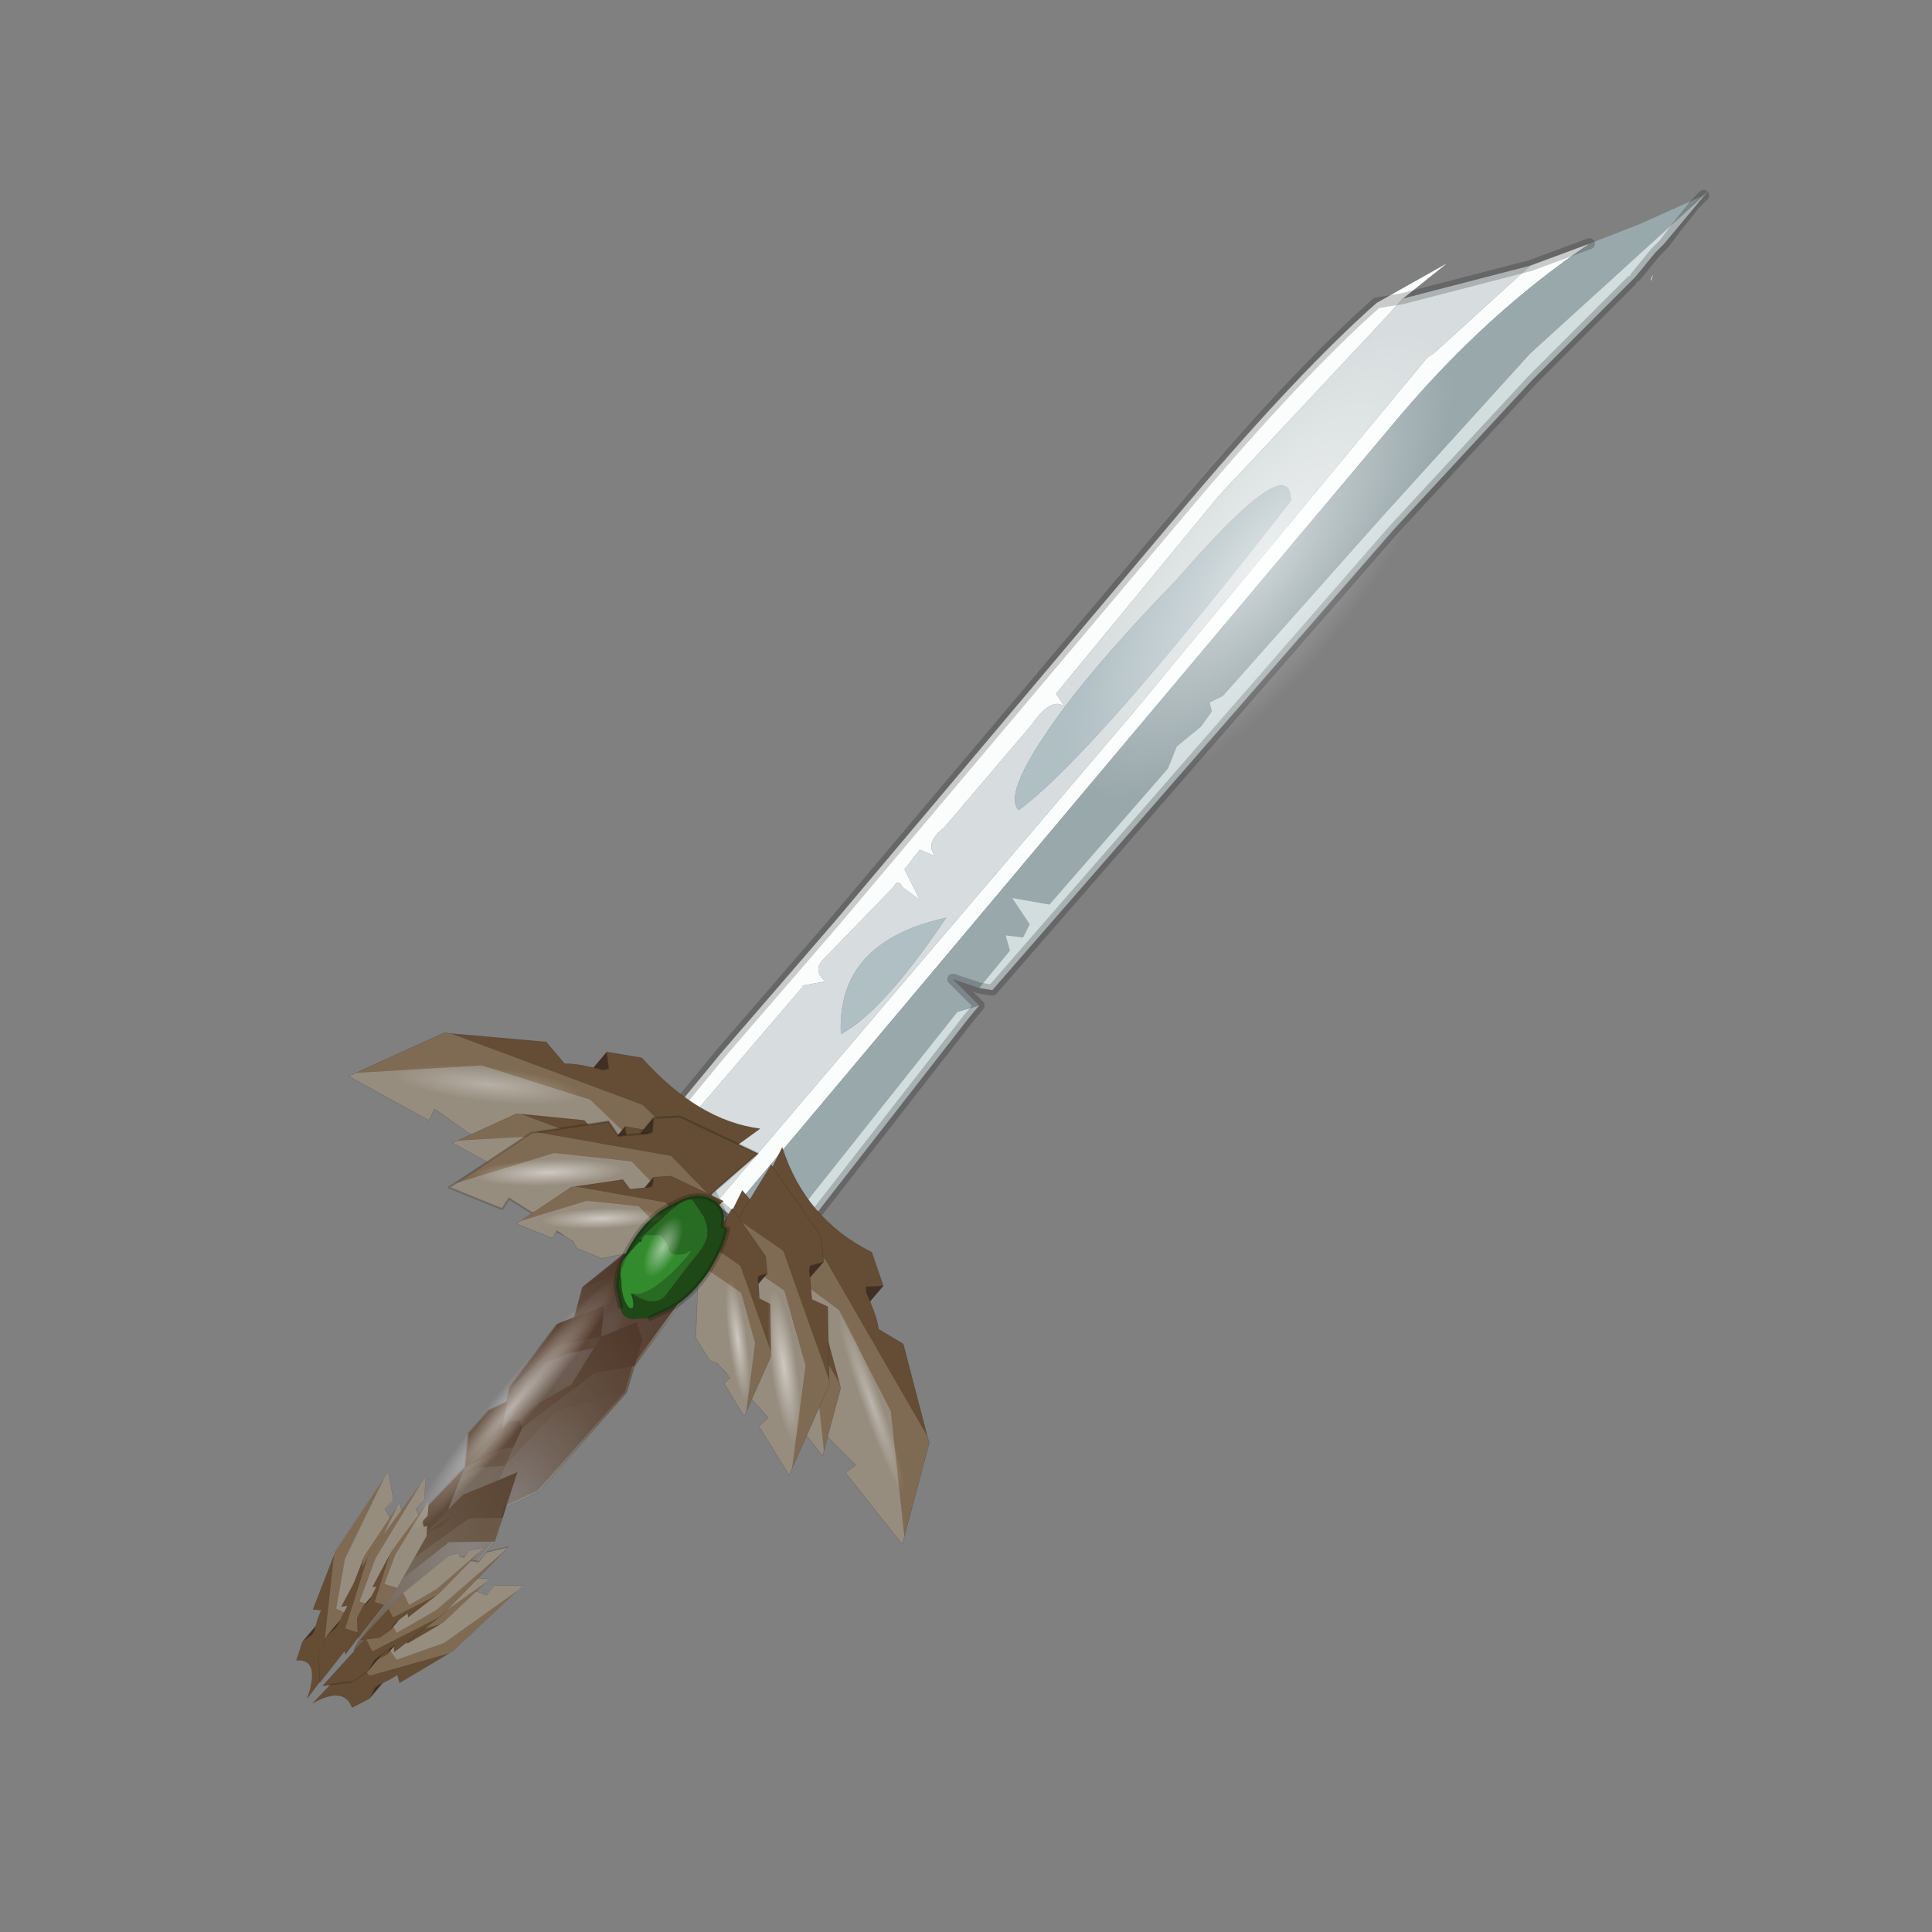 <?xml version="1.0" encoding="UTF-8" standalone="no"?>
<svg xmlns:xlink="http://www.w3.org/1999/xlink" height="440.0px" width="440.0px" xmlns="http://www.w3.org/2000/svg">
  <rect width="100%" height="100%" fill="#808080" stroke="none"/>
  <g transform="matrix(10.0, 0.0, 0.0, 10.0, 0.0, 0.0)">
    <use height="44.0" transform="matrix(1.0, 0.0, 0.0, 1.0, 0.0, 0.0)" width="44.0" xlink:href="#shape0"/>
    <use height="71.4" transform="matrix(0.102, 0.068, -0.099, 0.148, 14.65, 26.707)" width="20.15" xlink:href="#shape1"/>
    <use height="180.6" transform="matrix(-0.042, -0.023, 0.036, -0.059, 10.062, 38.642)" width="55.05" xlink:href="#shape2"/>
    <use height="31.55" transform="matrix(0.136, 0.115, -0.115, 0.136, 11.259, 20.587)" width="92.7" xlink:href="#shape3"/>
    <use height="31.55" transform="matrix(-0.033, -0.028, 0.115, -0.136, 8.586, 40.038)" width="92.7" xlink:href="#shape3"/>
    <use height="5.9" transform="matrix(0.488, 0.0, 0.0, 0.488, 13.981, 27.187)" width="5.4" xlink:href="#shape4"/>
    <use height="13.65" transform="matrix(1.0, 0.0, 0.0, 1.0, 7.05, 23.85)" width="14.1" xlink:href="#shape5"/>
  </g>
  <defs>
    <g id="shape0" transform="matrix(1.0, 0.0, 0.0, 1.0, 0.0, 0.0)">
      <path d="M44.0 44.0 L0.0 44.0 0.0 0.0 44.0 0.0 44.0 44.0" fill="#33cc33" fill-opacity="0.0" fill-rule="evenodd" stroke="none"/>
      <path d="M31.95 6.8 L31.45 7.35 27.75 11.3 24.05 15.8 24.25 16.1 Q23.95 15.85 23.5 16.5 L21.5 18.85 Q21.05 19.2 21.3 19.5 L20.95 19.35 20.6 19.8 20.95 20.5 20.55 20.2 Q20.45 20.0 20.35 20.2 L18.75 21.85 Q18.5 22.1 18.8 22.35 L18.25 22.45 18.3 22.45 15.05 26.25 14.8 25.95 16.45 23.95 19.0 21.0 27.1 11.4 Q29.6 8.45 31.35 6.9 L32.95 6.0 31.95 6.8 31.35 6.9 31.95 6.8 M16.3 27.4 L25.75 16.3 32.5 8.15 32.65 8.05 34.85 6.05 36.2 5.55 Q33.9 7.1 31.9 9.45 L16.6 27.65 16.3 27.4 M37.6 6.35 L37.65 6.25 37.6 6.4 37.6 6.35" fill="#fbfdfd" fill-rule="evenodd" stroke="none"/>
      <path d="M36.2 5.55 L37.35 5.1 38.8 4.45 38.85 4.4 38.75 4.5 38.7 4.55 34.85 8.05 31.45 11.8 27.85 15.85 27.55 16.0 27.6 16.2 27.35 16.55 26.8 17.0 26.6 17.5 23.9 20.6 23.05 20.45 23.45 21.05 23.3 21.35 22.9 21.3 23.0 21.65 22.3 22.5 21.7 22.3 22.3 22.9 21.8 23.05 17.55 28.4 16.6 27.65 31.9 9.45 Q33.9 7.1 36.2 5.55 M38.8 4.45 L38.75 4.5 38.8 4.45" fill="#99a8ab" fill-rule="evenodd" stroke="none"/>
      <path d="M38.85 4.4 L38.9 4.35 37.9 5.55 37.85 5.6 37.75 5.7 37.7 5.75 37.25 6.3 37.15 6.4 34.9 8.65 31.75 12.05 22.6 22.55 22.3 22.5 23.0 21.65 22.9 21.3 23.3 21.35 23.45 21.05 23.05 20.45 23.9 20.6 26.6 17.5 26.8 17.0 27.35 16.55 27.6 16.2 27.55 16.0 27.85 15.85 31.45 11.8 34.85 8.05 38.7 4.55 38.75 4.5 38.85 4.4 M22.3 22.9 L22.05 23.2 18.0 28.4 17.55 28.4 21.8 23.05 22.3 22.9 M38.8 4.45 L38.7 4.55 38.6 4.65 38.8 4.45 M37.9 5.55 L38.2 5.15 38.6 4.65 38.2 5.15 37.9 5.55" fill="#d2ddde" fill-rule="evenodd" stroke="none"/>
      <path d="M24.25 16.1 L24.05 15.8 27.75 11.3 31.45 7.35 31.95 6.8 34.85 6.05 32.65 8.05 32.5 8.15 25.75 16.3 16.3 27.4 Q16.0 26.65 15.05 26.25 L18.3 22.45 18.25 22.45 18.8 22.35 Q18.5 22.1 18.75 21.85 L20.35 20.2 Q20.45 20.0 20.55 20.2 L20.95 20.5 20.6 19.8 20.95 19.35 21.3 19.5 Q21.05 19.2 21.5 18.85 L23.5 16.5 Q23.95 15.85 24.25 16.1 22.8 18.05 23.2 18.45 24.9 17.2 29.4 11.4 29.4 10.2 26.8 13.2 25.15 14.9 24.25 16.1 M19.15 23.55 Q20.1 23.05 21.55 20.9 19.05 21.45 19.15 23.55" fill="#d7ddde" fill-rule="evenodd" stroke="none"/>
      <path d="M24.25 16.1 Q25.15 14.9 26.8 13.2 29.4 10.2 29.4 11.4 24.9 17.2 23.2 18.45 22.8 18.05 24.25 16.1 M19.15 23.55 Q19.05 21.45 21.55 20.9 20.1 23.05 19.15 23.55" fill="#b0bfc4" fill-rule="evenodd" stroke="none"/>
      <path d="M15.05 26.25 Q16.0 26.65 16.3 27.4 M34.85 6.05 L31.95 6.8 M31.35 6.9 L31.95 6.8 M37.9 5.55 L37.85 5.6 37.75 5.7 37.7 5.75 37.25 6.3 M37.15 6.4 L34.9 8.65 31.75 12.05 22.6 22.55 22.3 22.5 21.7 22.3 22.3 22.9 22.05 23.2 18.0 28.4 M16.6 27.65 L16.3 27.4 M38.75 4.5 L38.8 4.45 38.6 4.65 38.2 5.15 37.9 5.55 M38.75 4.5 L38.7 4.55 M38.6 4.65 L38.7 4.55 M36.2 5.55 L34.85 6.05 M15.05 26.25 L14.8 25.95 16.45 23.95 19.0 21.0 27.1 11.4 Q29.6 8.45 31.35 6.9" fill="none" stroke="#000000" stroke-linecap="round" stroke-linejoin="round" stroke-opacity="0.2" stroke-width="0.25"/>
      <path d="M25.3 9.95 Q28.6 6.0 31.8 4.1 35.05 2.15 36.45 3.35 37.85 4.6 36.6 8.15 35.25 11.8 32.05 15.75 28.85 19.6 25.6 21.6 22.35 23.45 20.9 22.25 19.5 21.05 20.8 17.45 22.15 13.8 25.3 9.95" fill="url(#gradient0)" fill-rule="evenodd" stroke="none"/>
    </g>
    <radialGradient cx="0" cy="0" gradientTransform="matrix(0.012, -0.015, -0.005, -0.005, 28.7, 12.85)" gradientUnits="userSpaceOnUse" id="gradient0" r="819.2" spreadMethod="pad">
      <stop offset="0.0" stop-color="#ffffff" stop-opacity="0.522"/>
      <stop offset="0.412" stop-color="#ffffff" stop-opacity="0.0"/>
    </radialGradient>
    <g id="shape1" transform="matrix(1.0, 0.0, 0.0, 1.0, 10.5, 35.4)">
      <path d="M4.65 14.4 L3.3 25.5 0.65 28.55 -0.65 28.8 -0.8 29.0 -2.85 30.6 -2.8 30.65 -2.0 31.6 -5.85 36.0 -6.05 35.25 -5.7 24.8 -2.35 17.7 4.65 14.4" fill="url(#gradient1)" fill-rule="evenodd" stroke="none"/>
      <path d="M-6.05 35.25 L-8.4 26.35 -8.25 25.85 -1.65 13.75 3.45 11.35 4.65 14.4 -2.35 17.7 -5.7 24.8 -6.05 35.25" fill="url(#gradient2)" fill-rule="evenodd" stroke="none"/>
      <path d="M-4.45 15.3 L-4.65 16.0 -4.75 16.2 Q-5.1 17.15 -5.85 17.3 -6.1 18.35 -6.95 18.65 -5.15 14.5 -4.5 14.8 L-4.45 15.3" fill="#5c4936" fill-rule="evenodd" stroke="none"/>
      <path d="M-8.25 25.85 L-7.4 21.05 -6.95 18.65 -5.8 14.35 -5.8 14.2 -5.05 11.65 -1.15 7.65 1.0 5.4 2.85 9.95 3.45 11.35 -1.65 13.75 -8.25 25.85 M-4.45 15.3 L-4.5 14.8 Q-5.15 14.5 -6.95 18.65 -6.1 18.35 -5.85 17.3 -5.1 17.15 -4.75 16.2 L-4.65 16.0 -4.45 15.3" fill="url(#gradient3)" fill-rule="evenodd" stroke="none"/>
      <path d="M-7.4 21.05 L-9.25 15.2 -7.55 8.6 -10.5 4.7 -9.75 0.85 -7.8 -1.4 -5.9 1.95 -7.55 8.6 -7.15 10.05 -5.8 14.35 -6.95 18.65 -7.4 21.05" fill="#584632" fill-rule="evenodd" stroke="none"/>
      <path d="M9.5 -10.05 L6.4 5.9 2.85 9.95 1.0 5.4 -1.15 7.65 -1.6 5.6 0.7 -3.9 8.4 -9.8 9.5 -10.05" fill="url(#gradient4)" fill-rule="evenodd" stroke="none"/>
      <path d="M-5.8 14.35 L-7.15 10.05 -5.55 7.75 -1.6 5.6 -1.15 7.65 -5.05 11.65 -5.8 14.2 -5.8 14.35 -5.8 14.2 -5.8 14.35" fill="url(#gradient5)" fill-rule="evenodd" stroke="none"/>
      <path d="M-7.15 10.05 L-7.55 8.6 -3.95 4.15 -2.2 3.0 -1.6 5.6 -5.55 7.75 -7.15 10.05" fill="url(#gradient6)" fill-rule="evenodd" stroke="none"/>
      <path d="M-7.55 8.6 L-5.9 1.95 -5.55 0.55 -3.95 -0.25 -2.8 0.35 -2.2 3.0 -3.95 4.15 -7.55 8.6" fill="url(#gradient7)" fill-rule="evenodd" stroke="none"/>
      <path d="M8.15 -14.2 L9.65 -10.85 9.5 -10.05 8.4 -9.8 0.7 -3.9 -1.6 5.6 -2.2 3.0 -2.8 0.35 2.7 -10.6 8.15 -14.2" fill="url(#gradient8)" fill-rule="evenodd" stroke="none"/>
      <path d="M-3.95 -0.25 L-3.4 -2.2 -2.55 -3.8 0.3 -7.8 0.0 -13.25 -0.1 -14.95 1.9 -16.9 3.85 -19.0 6.6 -17.6 8.15 -14.2 2.7 -10.6 -2.8 0.35 -3.95 -0.25" fill="url(#gradient9)" fill-rule="evenodd" stroke="none"/>
      <path d="M0.0 -13.25 L0.3 -7.8 -2.55 -3.8 -3.4 -2.2 -3.95 -0.25 -5.55 0.55 -6.05 -8.1 -3.55 -10.75 0.0 -13.25" fill="url(#gradient10)" fill-rule="evenodd" stroke="none"/>
      <path d="M-7.8 -1.4 L-8.8 -3.25 -6.15 -10.8 -0.1 -14.95 0.0 -13.25 -3.55 -10.75 -6.05 -8.1 -5.55 0.55 -5.9 1.95 -7.8 -1.4" fill="url(#gradient11)" fill-rule="evenodd" stroke="none"/>
      <path d="M1.9 -16.9 L-0.1 -14.95 -2.8 -18.4 -5.95 -15.3 -4.35 -20.15 -0.1 -22.35 0.3 -21.3 1.9 -16.9" fill="url(#gradient12)" fill-rule="evenodd" stroke="none"/>
      <path d="M-5.95 -15.3 L-7.8 -19.05 -3.0 -23.9 0.3 -25.7 -0.5 -23.5 -0.1 -22.35 -4.35 -20.15 -5.95 -15.3" fill="url(#gradient13)" fill-rule="evenodd" stroke="none"/>
      <path d="M1.1 -27.85 L3.95 -35.4 8.1 -29.9 2.4 -25.8 0.3 -21.3 -0.1 -22.35 -0.5 -23.5 0.3 -25.7 1.1 -27.85" fill="url(#gradient14)" fill-rule="evenodd" stroke="none"/>
      <path d="M-8.8 -3.25 L-7.95 -13.3 -5.95 -15.3 -2.8 -18.4 -0.1 -14.95 -6.15 -10.8 -8.8 -3.25" fill="url(#gradient15)" fill-rule="evenodd" stroke="none"/>
      <path d="M-7.8 -19.05 L-3.15 -29.2 1.1 -27.85 0.3 -25.7 -3.0 -23.9 -7.8 -19.05" fill="url(#gradient16)" fill-rule="evenodd" stroke="none"/>
      <path d="M9.1 -28.6 L8.15 -14.2 6.6 -17.6 3.85 -19.0 1.9 -16.9 4.25 -24.5 9.1 -28.6" fill="url(#gradient17)" fill-rule="evenodd" stroke="none"/>
      <path d="M8.1 -29.9 L9.1 -28.6 4.25 -24.5 1.9 -16.9 0.3 -21.3 2.4 -25.8 8.1 -29.9" fill="url(#gradient18)" fill-rule="evenodd" stroke="none"/>
      <path d="M4.65 14.4 L3.3 25.5 0.65 28.55 -0.65 28.8 -0.8 29.0 -2.85 30.6 -2.8 30.65 -2.0 31.6 -5.85 36.0 -6.05 35.25 -8.4 26.35 -8.25 25.85 -7.4 21.05 -9.25 15.2 -7.55 8.6 -10.5 4.7 -9.75 0.85 -7.8 -1.4 -8.8 -3.25 -7.95 -13.3 -5.95 -15.3 -7.8 -19.05 -3.15 -29.2 1.1 -27.85 3.95 -35.4 8.1 -29.9 9.1 -28.6 8.15 -14.2 9.65 -10.85 9.5 -10.05 6.4 5.9 2.85 9.95 3.45 11.35 4.65 14.4 M-7.4 21.05 L-6.95 18.65 -5.8 14.35 -5.8 14.2 -5.05 11.65 -1.15 7.65 -1.6 5.6 -2.2 3.0 -3.95 4.15 -7.55 8.6 -5.9 1.95 -7.8 -1.4 M-5.8 14.2 L-5.8 14.35 M-1.15 7.65 L1.0 5.4 2.85 9.95 M0.0 -13.25 L0.3 -7.8 -2.55 -3.8 -3.4 -2.2 -3.95 -0.25 -2.8 0.35 M8.15 -14.2 L6.6 -17.6 3.85 -19.0 1.9 -16.9 -0.1 -14.95 0.0 -13.25 M-5.55 0.55 L-3.95 -0.25 M-2.2 3.0 L-2.8 0.35 M-5.55 0.55 L-5.9 1.95 M-0.1 -22.35 L0.3 -21.3 2.4 -25.8 8.1 -29.9 M0.3 -25.7 L-0.5 -23.5 -0.1 -22.35 M-0.1 -14.95 L-2.8 -18.4 -5.95 -15.3 M0.3 -25.7 L-3.0 -23.9 -7.8 -19.05 M-0.1 -14.95 L-6.15 -10.8 -8.8 -3.25 M0.3 -21.3 L1.9 -16.9 M1.1 -27.85 L0.3 -25.7" fill="none" stroke="#000000" stroke-linecap="round" stroke-linejoin="round" stroke-opacity="0.243" stroke-width="0.05"/>
    </g>
    <radialGradient cx="0" cy="0" gradientTransform="matrix(-0.026, 0.002, -0.002, -0.026, 1.15, 16.05)" gradientUnits="userSpaceOnUse" id="gradient1" r="819.2" spreadMethod="pad">
      <stop offset="0.0" stop-color="#909090"/>
      <stop offset="1.0" stop-color="#6b5b49"/>
    </radialGradient>
    <radialGradient cx="0" cy="0" gradientTransform="matrix(-0.028, 0.002, -0.002, -0.028, 1.65, 13.2)" gradientUnits="userSpaceOnUse" id="gradient2" r="819.2" spreadMethod="pad">
      <stop offset="0.0" stop-color="#695845"/>
      <stop offset="0.988" stop-color="#7c7469"/>
    </radialGradient>
    <radialGradient cx="0" cy="0" gradientTransform="matrix(-0.024, 0.001, -0.001, -0.024, -7.45, 23.25)" gradientUnits="userSpaceOnUse" id="gradient3" r="819.2" spreadMethod="pad">
      <stop offset="0.02" stop-color="#695845"/>
      <stop offset="1.0" stop-color="#523e2c"/>
    </radialGradient>
    <radialGradient cx="0" cy="0" gradientTransform="matrix(-0.023, 0.001, -0.001, -0.023, 3.3, 7.85)" gradientUnits="userSpaceOnUse" id="gradient4" r="819.2" spreadMethod="pad">
      <stop offset="0.0" stop-color="#909090"/>
      <stop offset="1.0" stop-color="#6b5b49"/>
    </radialGradient>
    <radialGradient cx="0" cy="0" gradientTransform="matrix(-0.017, 0.001, -0.001, -0.017, -3.45, 7.75)" gradientUnits="userSpaceOnUse" id="gradient5" r="819.2" spreadMethod="pad">
      <stop offset="0.565" stop-color="#7c7469"/>
      <stop offset="1.0" stop-color="#6b5b49"/>
    </radialGradient>
    <radialGradient cx="0" cy="0" gradientTransform="matrix(-0.011, 6.0E-4, -6.0E-4, -0.011, -3.05, 4.95)" gradientUnits="userSpaceOnUse" id="gradient6" r="819.2" spreadMethod="pad">
      <stop offset="0.0" stop-color="#695845"/>
      <stop offset="0.988" stop-color="#7c7469"/>
    </radialGradient>
    <radialGradient cx="0" cy="0" gradientTransform="matrix(-0.008, 4.0E-4, -4.0E-4, -0.008, -6.7, 5.25)" gradientUnits="userSpaceOnUse" id="gradient7" r="819.2" spreadMethod="pad">
      <stop offset="0.02" stop-color="#695845"/>
      <stop offset="1.0" stop-color="#523e2c"/>
    </radialGradient>
    <radialGradient cx="0" cy="0" gradientTransform="matrix(-0.024, 0.001, -0.001, -0.024, 7.3, -12.2)" gradientUnits="userSpaceOnUse" id="gradient8" r="819.2" spreadMethod="pad">
      <stop offset="0.0" stop-color="#695845"/>
      <stop offset="0.988" stop-color="#7c7469"/>
    </radialGradient>
    <radialGradient cx="0" cy="0" gradientTransform="matrix(-0.022, 0.001, -0.001, -0.022, -2.25, -1.55)" gradientUnits="userSpaceOnUse" id="gradient9" r="819.2" spreadMethod="pad">
      <stop offset="0.02" stop-color="#695845"/>
      <stop offset="1.0" stop-color="#523e2c"/>
    </radialGradient>
    <radialGradient cx="0" cy="0" gradientTransform="matrix(-0.016, 9.0E-4, -9.0E-4, -0.016, -1.75, -12.0)" gradientUnits="userSpaceOnUse" id="gradient10" r="819.2" spreadMethod="pad">
      <stop offset="0.0" stop-color="#909090"/>
      <stop offset="1.0" stop-color="#6b5b49"/>
    </radialGradient>
    <radialGradient cx="0" cy="0" gradientTransform="matrix(-0.019, 0.001, -0.001, -0.019, -1.45, -13.05)" gradientUnits="userSpaceOnUse" id="gradient11" r="819.2" spreadMethod="pad">
      <stop offset="0.0" stop-color="#695845"/>
      <stop offset="0.988" stop-color="#7c7469"/>
    </radialGradient>
    <radialGradient cx="0" cy="0" gradientTransform="matrix(-0.007, 4.0E-4, -4.0E-4, -0.007, -0.15, -17.2)" gradientUnits="userSpaceOnUse" id="gradient12" r="819.2" spreadMethod="pad">
      <stop offset="0.0" stop-color="#909090"/>
      <stop offset="1.0" stop-color="#6b5b49"/>
    </radialGradient>
    <radialGradient cx="0" cy="0" gradientTransform="matrix(-0.011, 7.0E-4, -7.0E-4, -0.011, -1.55, -23.55)" gradientUnits="userSpaceOnUse" id="gradient13" r="819.2" spreadMethod="pad">
      <stop offset="0.0" stop-color="#695845"/>
      <stop offset="0.988" stop-color="#7c7469"/>
    </radialGradient>
    <radialGradient cx="0" cy="0" gradientTransform="matrix(-0.015, 9.0E-4, -9.0E-4, -0.015, 0.2, -23.4)" gradientUnits="userSpaceOnUse" id="gradient14" r="819.2" spreadMethod="pad">
      <stop offset="0.02" stop-color="#695845"/>
      <stop offset="1.0" stop-color="#523e2c"/>
    </radialGradient>
    <radialGradient cx="0" cy="0" gradientTransform="matrix(-0.015, 9.0E-4, -9.0E-4, -0.015, -8.05, -6.9)" gradientUnits="userSpaceOnUse" id="gradient15" r="819.2" spreadMethod="pad">
      <stop offset="0.02" stop-color="#695845"/>
      <stop offset="1.0" stop-color="#523e2c"/>
    </radialGradient>
    <radialGradient cx="0" cy="0" gradientTransform="matrix(-0.011, 7.0E-4, -7.0E-4, -0.011, -6.0, -21.9)" gradientUnits="userSpaceOnUse" id="gradient16" r="819.2" spreadMethod="pad">
      <stop offset="0.02" stop-color="#695845"/>
      <stop offset="1.0" stop-color="#523e2c"/>
    </radialGradient>
    <radialGradient cx="0" cy="0" gradientTransform="matrix(-0.015, 9.0E-4, -9.0E-4, -0.015, 6.7, -26.55)" gradientUnits="userSpaceOnUse" id="gradient17" r="819.2" spreadMethod="pad">
      <stop offset="0.0" stop-color="#909090"/>
      <stop offset="1.0" stop-color="#6b5b49"/>
    </radialGradient>
    <radialGradient cx="0" cy="0" gradientTransform="matrix(-0.016, 9.0E-4, -9.0E-4, -0.016, 7.05, -29.15)" gradientUnits="userSpaceOnUse" id="gradient18" r="819.2" spreadMethod="pad">
      <stop offset="0.0" stop-color="#695845"/>
      <stop offset="0.988" stop-color="#7c7469"/>
    </radialGradient>
    <g id="shape2" transform="matrix(1.0, 0.0, 0.0, 1.0, 27.55, 90.3)">
      <path d="M-4.6 -64.95 L2.65 -72.35 6.0 -72.65 6.35 -73.15 Q8.85 -75.65 11.85 -76.95 11.75 -76.95 11.75 -77.0 L9.85 -79.65 20.25 -90.3 25.25 -65.3 22.0 -52.0 25.75 -36.8 20.5 -20.15 27.5 -9.8 25.0 -0.05 19.6 5.35 22.0 10.2 18.25 35.7 12.85 40.55 12.85 40.6 17.0 50.45 3.65 75.65 -7.0 71.5 -15.35 90.3 -27.55 72.1 -22.9 35.65 -26.3 26.8 -15.4 -15.4 -5.8 -25.2 -9.75 -36.8 -4.6 -64.95" fill="url(#gradient19)" fill-rule="evenodd" stroke="none"/>
    </g>
    <radialGradient cx="0" cy="0" gradientTransform="matrix(0.213, 0.0, 0.0, 0.213, 17.75, -81.3)" gradientUnits="userSpaceOnUse" id="gradient19" r="819.2" spreadMethod="pad">
      <stop offset="0.0" stop-color="#826a5d" stop-opacity="0.0"/>
      <stop offset="1.0" stop-color="#40281b"/>
    </radialGradient>
    <g id="shape3" transform="matrix(1.0, 0.0, 0.0, 1.0, 46.35, 15.7)">
      <path d="M-4.85 -3.5 L-19.05 7.7 -27.05 9.3 -29.55 8.7 -29.95 8.8 -35.25 9.25 -34.9 10.85 -46.35 13.15 -45.9 12.2 -34.25 1.1 -20.85 -4.5 -4.85 -3.5" fill="#978d7f" fill-rule="evenodd" stroke="none"/>
      <path d="M-39.9 0.55 L-15.3 -8.3 -3.85 -7.6 -4.85 -3.5 -20.85 -4.5 -34.25 1.1 -45.9 12.2 -40.6 1.0 -39.9 0.55" fill="#7f6b53" fill-rule="evenodd" stroke="none"/>
      <path d="M-23.15 -7.9 L-22.05 -8.45 -21.55 -9.05 -23.15 -10.5 -23.2 -10.5 -19.25 -12.85 Q-8.55 -11.35 -1.85 -15.7 L-3.85 -7.6 -15.3 -8.3 -39.9 0.55 -29.9 -6.5 -26.3 -5.9 Q-25.15 -6.9 -23.5 -7.7 L-23.15 -7.9" fill="#644c35" fill-rule="evenodd" stroke="none"/>
      <path d="M-23.15 -10.5 L-21.55 -9.05 -22.05 -8.45 -23.15 -7.9 -23.15 -10.5" fill="#413022" fill-rule="evenodd" stroke="none"/>
      <path d="M-23.15 -7.9 L-22.05 -8.45 -21.55 -9.05 -23.15 -10.5 -23.15 -7.9 -23.5 -7.7 Q-25.15 -6.9 -26.3 -5.9 L-29.9 -6.5 -39.9 0.55 M-3.85 -7.6 L-1.85 -15.7 Q-8.55 -11.35 -19.25 -12.85 L-23.2 -10.5 -23.15 -10.5 M-3.85 -7.6 L-4.85 -3.5 -19.05 7.7 -27.05 9.3 -29.55 8.7 -29.95 8.8 -35.25 9.25 -34.9 10.85 -46.35 13.15 -45.9 12.2 -40.6 1.0 -39.9 0.55" fill="none" stroke="#000000" stroke-linecap="round" stroke-linejoin="round" stroke-opacity="0.243" stroke-width="0.05"/>
      <path d="M4.85 -3.5 L20.85 -4.5 34.25 1.1 45.9 12.2 46.35 13.15 34.9 10.85 35.25 9.25 29.95 8.8 29.55 8.7 27.05 9.3 19.05 7.7 4.85 -3.5" fill="#978d7f" fill-rule="evenodd" stroke="none"/>
      <path d="M4.85 -3.5 L3.85 -7.6 15.3 -8.3 39.9 0.55 40.6 1.0 45.9 12.2 34.25 1.1 20.85 -4.5 4.85 -3.5" fill="#7f6b53" fill-rule="evenodd" stroke="none"/>
      <path d="M39.9 0.55 L15.3 -8.3 3.85 -7.6 1.85 -15.7 Q10.05 -10.6 19.25 -12.85 L23.2 -10.5 23.15 -10.5 21.55 -9.05 22.05 -8.45 23.15 -7.9 23.5 -7.7 Q25.15 -6.9 26.3 -5.9 L29.9 -6.5 39.9 0.55" fill="#644c35" fill-rule="evenodd" stroke="none"/>
      <path d="M23.15 -10.5 L23.15 -7.9 22.05 -8.45 21.55 -9.05 23.15 -10.5" fill="#413022" fill-rule="evenodd" stroke="none"/>
      <path d="M3.85 -7.6 L4.85 -3.5 M45.9 12.2 L40.6 1.0 39.9 0.55 M3.85 -7.6 L1.85 -15.7 Q10.05 -10.6 19.25 -12.85 L23.2 -10.5 23.15 -10.5 23.15 -7.9 23.5 -7.7 Q25.15 -6.9 26.3 -5.9 L29.9 -6.5 39.9 0.55 M23.15 -7.9 L22.05 -8.45 21.55 -9.05 23.15 -10.5 M45.9 12.2 L46.35 13.15 34.9 10.85 35.25 9.25 29.95 8.8 29.55 8.7 27.05 9.3 19.05 7.7 4.85 -3.5" fill="none" stroke="#000000" stroke-linecap="round" stroke-linejoin="round" stroke-opacity="0.243" stroke-width="0.05"/>
      <path d="M-2.95 -0.05 L-12.45 7.45 -17.8 8.5 -19.5 8.1 -19.75 8.2 -23.35 8.45 -23.3 8.5 -23.1 9.55 -30.75 11.1 -30.4 10.45 -22.6 3.05 -13.65 -0.7 -2.95 -0.05" fill="#978d7f" fill-rule="evenodd" stroke="none"/>
      <path d="M-2.95 -0.05 L-13.65 -0.7 -22.6 3.05 -30.4 10.45 -26.9 3.0 -26.45 2.65 -9.95 -3.25 -2.3 -2.8 -2.95 -0.05 M-15.2 -4.75 L-15.25 -4.75 -15.2 -4.75" fill="#7f6b53" fill-rule="evenodd" stroke="none"/>
      <path d="M-26.45 2.65 L-19.7 -2.0 -17.3 -1.65 -15.4 -2.85 -15.2 -3.0 -14.45 -3.4 -14.15 -3.8 -15.2 -4.75 -15.25 -4.75 -12.55 -6.3 -0.95 -8.2 -2.3 -2.8 -9.95 -3.25 -26.45 2.65" fill="#644c35" fill-rule="evenodd" stroke="none"/>
      <path d="M-15.2 -3.0 L-15.2 -4.75 -14.15 -3.8 -14.45 -3.4 -15.2 -3.0" fill="#413022" fill-rule="evenodd" stroke="none"/>
      <path d="M-30.4 10.45 L-30.75 11.1 -23.1 9.55 -23.3 8.5 -23.35 8.45 -19.75 8.2 -19.5 8.1 -17.8 8.5 -12.45 7.45 -2.95 -0.05 M-30.4 10.45 L-26.9 3.0 -26.45 2.65 -19.7 -2.0 -17.3 -1.65 -15.4 -2.85 -15.2 -3.0 -15.2 -4.75 -15.25 -4.75 -12.55 -6.3 -0.95 -8.2 -2.3 -2.8 -2.95 -0.05 M-15.2 -3.0 L-14.45 -3.4 -14.15 -3.8 -15.2 -4.75 -15.25 -4.75" fill="none" stroke="#000000" stroke-linecap="round" stroke-linejoin="round" stroke-opacity="0.243" stroke-width="0.05"/>
      <path d="M30.95 10.45 L23.15 3.05 14.2 -0.7 3.5 -0.05 13.0 7.45 18.35 8.5 20.05 8.1 20.3 8.2 23.9 8.45 23.85 8.5 23.65 9.55 31.3 11.1 30.95 10.45" fill="#978d7f" fill-rule="evenodd" stroke="none"/>
      <path d="M3.5 -0.05 L14.2 -0.7 23.15 3.05 30.95 10.45 27.45 3.0 27.0 2.65 10.5 -3.25 2.85 -2.8 3.5 -0.05 M15.75 -4.75 L15.8 -4.75 15.75 -4.75" fill="#7f6b53" fill-rule="evenodd" stroke="none"/>
      <path d="M2.85 -2.8 L10.5 -3.25 27.0 2.65 20.25 -2.0 17.85 -1.65 15.95 -2.85 15.75 -3.0 15.0 -3.4 14.7 -3.8 15.75 -4.75 15.8 -4.75 13.1 -6.3 1.5 -8.2 2.85 -2.8" fill="#644c35" fill-rule="evenodd" stroke="none"/>
      <path d="M15.75 -3.0 L15.75 -4.75 14.7 -3.8 15.0 -3.4 15.75 -3.0" fill="#413022" fill-rule="evenodd" stroke="none"/>
      <path d="M30.95 10.45 L31.3 11.1 23.65 9.55 23.85 8.5 23.9 8.45 20.3 8.2 20.05 8.1 18.35 8.5 13.0 7.45 3.5 -0.05 2.85 -2.8 M27.0 2.65 L27.45 3.0 30.95 10.45 M15.8 -4.75 L13.1 -6.3 1.5 -8.2 2.85 -2.8 M27.0 2.65 L20.25 -2.0 17.85 -1.65 15.95 -2.85 15.75 -3.0 15.75 -4.75 15.8 -4.75 15.75 -4.75 14.7 -3.8 15.0 -3.4 15.75 -3.0" fill="none" stroke="#000000" stroke-linecap="round" stroke-linejoin="round" stroke-opacity="0.243" stroke-width="0.05"/>
      <path d="M-1.9 -0.9 L-10.6 10.3 -15.5 11.9 -17.1 11.3 -17.35 11.4 -20.6 11.85 -20.4 13.45 -27.4 15.75 -27.1 14.8 -19.95 3.7 -11.7 -1.9 -1.9 -0.9" fill="#978d7f" fill-rule="evenodd" stroke="none"/>
      <path d="M-23.45 3.15 L-8.3 -5.7 -1.25 -5.0 -1.9 -0.9 -11.7 -1.9 -19.95 3.7 -27.1 14.8 -23.85 3.6 -23.45 3.15" fill="#7f6b53" fill-rule="evenodd" stroke="none"/>
      <path d="M-13.1 -5.3 L-12.5 -5.85 -12.15 -6.45 -13.15 -7.9 -13.2 -7.9 -10.7 -10.25 0.0 -13.1 -1.25 -5.0 -8.3 -5.7 -23.45 3.15 -17.25 -3.9 -15.1 -3.3 -13.3 -5.1 -13.1 -5.3" fill="#644c35" fill-rule="evenodd" stroke="none"/>
      <path d="M-13.15 -7.9 L-12.15 -6.45 -12.5 -5.85 -13.1 -5.3 -13.15 -7.9" fill="#413022" fill-rule="evenodd" stroke="none"/>
      <path d="M-13.1 -5.3 L-12.5 -5.85 -12.15 -6.45 -13.15 -7.9 -13.1 -5.3 -13.3 -5.1 -15.1 -3.3 -17.25 -3.9 -23.45 3.15 M-1.25 -5.0 L0.0 -13.1 -10.7 -10.25 -13.2 -7.9 -13.15 -7.9 M-1.25 -5.0 L-1.9 -0.9 -10.6 10.3 -15.5 11.9 -17.1 11.3 -17.35 11.4 -20.6 11.85 -20.4 13.45 -27.4 15.75 -27.1 14.8 -23.85 3.6 -23.45 3.15" fill="none" stroke="#000000" stroke-linecap="round" stroke-linejoin="round" stroke-opacity="0.2" stroke-width="0.25"/>
      <path d="M29.3 14.8 L22.15 3.7 13.9 -1.9 4.1 -0.9 12.8 10.3 17.7 11.9 Q18.4 11.5 19.3 11.3 L19.55 11.4 22.8 11.85 22.6 13.45 29.6 15.75 29.3 14.8" fill="#978d7f" fill-rule="evenodd" stroke="none"/>
      <path d="M4.1 -0.9 L13.9 -1.9 22.15 3.7 29.3 14.8 26.05 3.6 25.65 3.15 10.5 -5.7 3.45 -5.0 4.1 -0.9 M15.35 -7.9 L15.4 -7.9 15.35 -7.9" fill="#7f6b53" fill-rule="evenodd" stroke="none"/>
      <path d="M3.45 -5.0 L10.5 -5.7 25.65 3.15 19.45 -3.9 17.3 -3.3 15.5 -5.1 15.3 -5.3 14.7 -5.85 14.35 -6.45 15.35 -7.9 15.4 -7.9 12.9 -10.25 2.2 -13.1 3.45 -5.0" fill="#644c35" fill-rule="evenodd" stroke="none"/>
      <path d="M15.3 -5.3 L15.35 -7.9 14.35 -6.45 14.7 -5.85 15.3 -5.3" fill="#413022" fill-rule="evenodd" stroke="none"/>
      <path d="M29.3 14.8 L29.6 15.75 22.6 13.45 22.8 11.85 19.55 11.4 19.3 11.3 Q18.4 11.5 17.7 11.9 L12.8 10.3 4.1 -0.9 3.45 -5.0 M25.65 3.15 L26.05 3.6 29.3 14.8 M15.4 -7.9 L12.9 -10.25 2.2 -13.1 3.45 -5.0 M25.65 3.15 L19.45 -3.9 17.3 -3.3 15.5 -5.1 15.3 -5.3 15.35 -7.9 15.4 -7.9 15.35 -7.9 14.35 -6.45 14.7 -5.85 15.3 -5.3" fill="none" stroke="#000000" stroke-linecap="round" stroke-linejoin="round" stroke-opacity="0.243" stroke-width="0.05"/>
      <path d="M-17.6 13.05 L-12.8 5.65 -7.3 1.9 -0.75 2.55 -6.6 10.05 -9.85 11.1 -10.9 10.7 -11.05 10.8 -13.3 11.05 -13.25 11.1 -13.1 12.15 -17.8 13.7 -17.6 13.05" fill="#978d7f" fill-rule="evenodd" stroke="none"/>
      <path d="M-0.75 2.55 L-7.3 1.9 -12.8 5.65 -17.6 13.05 -15.45 5.6 -15.15 5.25 -5.0 -0.65 -0.3 -0.2 -0.75 2.55" fill="#7f6b53" fill-rule="evenodd" stroke="none"/>
      <path d="M-0.3 -0.2 L-5.0 -0.65 -15.15 5.25 -11.05 0.6 -9.55 0.95 -8.4 -0.25 -8.25 -0.4 -7.8 -0.8 -7.6 -1.2 -8.25 -2.15 -6.65 -3.7 0.55 -5.6 -0.3 -0.2" fill="#644c35" fill-rule="evenodd" stroke="none"/>
      <path d="M-8.25 -0.4 L-8.25 -2.15 -7.6 -1.2 -7.8 -0.8 -8.25 -0.4" fill="#413022" fill-rule="evenodd" stroke="none"/>
      <path d="M-17.6 13.05 L-17.8 13.7 -13.1 12.15 -13.25 11.1 -13.3 11.05 -11.05 10.8 -10.9 10.7 -9.85 11.1 -6.6 10.05 -0.75 2.55 -0.3 -0.2 M-15.15 5.25 L-15.45 5.6 -17.6 13.05 M-8.25 -2.15 L-6.65 -3.7 0.55 -5.6 -0.3 -0.2 M-15.15 5.25 L-11.05 0.6 -9.55 0.95 -8.4 -0.25 -8.25 -0.4 -8.25 -2.15 -7.6 -1.2 -7.8 -0.8 -8.25 -0.4" fill="none" stroke="#000000" stroke-linecap="round" stroke-linejoin="round" stroke-opacity="0.243" stroke-width="0.05"/>
      <path d="M3.3 2.55 L9.15 10.05 12.4 11.1 13.45 10.7 13.6 10.8 15.85 11.05 15.8 11.1 15.65 12.15 20.35 13.7 20.15 13.05 15.35 5.65 9.85 1.9 3.3 2.55" fill="#978d7f" fill-rule="evenodd" stroke="none"/>
      <path d="M3.3 2.55 L9.85 1.9 15.35 5.65 20.15 13.05 18.0 5.6 17.7 5.25 7.55 -0.65 2.85 -0.2 3.3 2.55" fill="#7f6b53" fill-rule="evenodd" stroke="none"/>
      <path d="M17.7 5.25 L13.6 0.6 12.1 0.95 10.95 -0.25 10.8 -0.4 10.35 -0.8 10.15 -1.2 10.8 -2.15 9.2 -3.7 2.0 -5.6 2.85 -0.2 7.55 -0.65 17.7 5.25" fill="#644c35" fill-rule="evenodd" stroke="none"/>
      <path d="M10.8 -0.4 L10.8 -2.15 10.15 -1.2 10.35 -0.8 10.8 -0.4" fill="#413022" fill-rule="evenodd" stroke="none"/>
      <path d="M20.15 13.05 L20.35 13.7 15.65 12.15 15.8 11.1 15.85 11.05 13.6 10.8 13.45 10.7 12.4 11.1 9.15 10.05 3.3 2.55 M20.15 13.05 L18.0 5.6 17.7 5.25 13.6 0.6 12.1 0.95 10.95 -0.25 10.8 -0.4 10.8 -2.15 9.2 -3.7 2.0 -5.6 2.85 -0.2 3.3 2.55 M10.8 -0.4 L10.35 -0.8 10.15 -1.2 10.8 -2.15" fill="none" stroke="#000000" stroke-linecap="round" stroke-linejoin="round" stroke-opacity="0.243" stroke-width="0.05"/>
    </g>
    <g id="shape4" transform="matrix(1.0, 0.0, 0.0, 1.0, 0.55, 7.5)">
      <path d="M-0.25 -2.25 L-0.45 -3.15 Q-0.45 -4.1 0.4 -5.4 1.15 -6.55 2.25 -7.05 3.25 -7.6 3.9 -7.3 4.75 -6.95 4.55 -6.0 L4.75 -5.85 Q4.55 -4.9 3.8 -3.75 2.9 -2.5 1.9 -2.05 L1.15 -1.7 0.3 -1.65 Q-0.2 -1.7 -0.25 -2.25 M0.3 -2.85 L0.65 -2.65 Q1.55 -2.2 2.0 -2.95 L3.15 -4.45 Q4.0 -5.35 3.75 -6.1 L3.65 -6.4 3.15 -7.15 Q3.0 -7.4 2.4 -6.95 L2.15 -6.75 0.75 -5.45 0.75 -5.25 0.65 -5.25 0.0 -4.55 Q-0.35 -4.15 -0.2 -3.5 -0.2 -2.6 0.15 -2.2 0.5 -2.0 0.25 -2.85 L0.3 -2.85" fill="#1f4817" fill-rule="evenodd" stroke="none"/>
      <path d="M0.75 -5.25 L0.75 -5.45 2.15 -6.75 2.4 -6.95 Q3.0 -7.4 3.15 -7.15 L3.65 -6.4 3.75 -6.1 Q4.0 -5.35 3.15 -4.45 L2.0 -2.95 Q1.55 -2.2 0.65 -2.65 L0.3 -2.85 Q0.9 -2.65 2.15 -3.8 3.55 -5.2 2.75 -4.7 2.0 -4.55 2.0 -5.0 L1.65 -5.55 0.9 -5.55 0.75 -5.25" fill="#286b23" fill-rule="evenodd" stroke="none"/>
      <path d="M0.75 -5.25 L0.9 -5.55 1.65 -5.55 2.0 -5.0 Q2.0 -4.55 2.75 -4.7 3.55 -5.2 2.15 -3.8 0.9 -2.65 0.3 -2.85 L0.25 -2.85 Q0.5 -2.0 0.15 -2.2 -0.2 -2.6 -0.2 -3.5 -0.35 -4.15 0.0 -4.55 L0.65 -5.25 0.75 -5.25" fill="#328b2d" fill-rule="evenodd" stroke="none"/>
      <path d="M-0.25 -2.25 L-0.45 -3.15 Q-0.45 -4.1 0.4 -5.4 1.15 -6.55 2.25 -7.05 3.25 -7.6 3.9 -7.3 4.75 -6.95 4.55 -6.0 M4.75 -5.85 Q4.55 -4.9 3.8 -3.75 2.9 -2.5 1.9 -2.05 L1.15 -1.7" fill="none" stroke="#000000" stroke-linecap="round" stroke-linejoin="round" stroke-opacity="0.2" stroke-width="0.25"/>
    </g>
    <g id="shape5" transform="matrix(1.0, 0.0, 0.0, 1.0, -7.05, -23.85)">
      <path d="M12.15 30.2 Q13.9 28.1 15.0 27.05 16.1 26.05 15.9 26.8 15.7 27.6 14.3 29.6 L11.2 33.8 8.35 36.95 Q7.25 37.9 7.45 37.2 7.65 36.4 9.0 34.4 L12.15 30.2" fill="url(#gradient20)" fill-rule="evenodd" stroke="none"/>
      <path d="M14.55 28.2 L15.3 27.2 Q15.7 26.85 15.95 26.95 L16.05 27.55 15.6 28.65 14.9 29.6 14.25 29.85 Q14.05 29.75 14.1 29.25 L14.55 28.2" fill="url(#gradient21)" fill-rule="evenodd" stroke="none"/>
      <path d="M12.05 24.1 L14.65 24.75 Q15.5 25.1 15.15 25.35 L13.3 25.6 10.2 25.3 7.65 24.65 Q6.75 24.3 7.15 24.05 L9.0 23.85 12.05 24.1" fill="url(#gradient22)" fill-rule="evenodd" stroke="none"/>
      <path d="M20.75 32.55 L21.15 35.15 Q21.15 36.1 20.8 35.85 20.4 35.55 19.85 34.2 L18.95 31.25 Q18.55 29.7 18.55 28.65 18.55 27.75 18.9 28.0 19.3 28.25 19.8 29.6 L20.75 32.55" fill="url(#gradient23)" fill-rule="evenodd" stroke="none"/>
      <path d="M18.5 31.7 L18.5 33.85 Q18.4 34.6 18.15 34.35 L17.6 33.0 17.2 30.45 Q17.05 29.1 17.2 28.35 17.3 27.55 17.55 27.8 L18.1 29.2 18.5 31.7" fill="url(#gradient24)" fill-rule="evenodd" stroke="none"/>
      <path d="M13.2 26.15 L15.35 26.35 Q16.1 26.5 15.8 26.75 L14.35 27.15 11.85 27.3 9.7 27.1 Q8.95 26.95 9.25 26.7 L10.7 26.25 13.2 26.15" fill="url(#gradient25)" fill-rule="evenodd" stroke="none"/>
      <path d="M14.15 27.3 L15.7 27.45 Q16.25 27.6 16.05 27.75 L15.0 28.05 13.15 28.15 11.7 28.0 Q11.15 27.85 11.35 27.7 L12.35 27.45 14.15 27.3" fill="url(#gradient26)" fill-rule="evenodd" stroke="none"/>
      <path d="M17.3 30.95 L17.3 32.45 Q17.25 33.05 17.05 32.85 L16.65 31.85 16.3 30.05 16.3 28.55 Q16.35 28.0 16.55 28.2 L16.95 29.15 17.3 30.95" fill="url(#gradient27)" fill-rule="evenodd" stroke="none"/>
    </g>
    <radialGradient cx="0" cy="0" gradientTransform="matrix(0.007, -0.008, 8.0E-4, -0.003, 11.7, 32.0)" gradientUnits="userSpaceOnUse" id="gradient20" r="819.2" spreadMethod="pad">
      <stop offset="0.0" stop-color="#ffffff" stop-opacity="0.522"/>
      <stop offset="0.412" stop-color="#ffffff" stop-opacity="0.0"/>
    </radialGradient>
    <radialGradient cx="0" cy="0" gradientTransform="matrix(0.001, -0.002, -9.0E-4, -4.0E-4, 15.1, 28.4)" gradientUnits="userSpaceOnUse" id="gradient21" r="819.2" spreadMethod="pad">
      <stop offset="0.0" stop-color="#ffffff" stop-opacity="0.522"/>
      <stop offset="0.412" stop-color="#ffffff" stop-opacity="0.0"/>
    </radialGradient>
    <radialGradient cx="0" cy="0" gradientTransform="matrix(0.006, 0.001, 0.002, -9.0E-4, 11.15, 24.7)" gradientUnits="userSpaceOnUse" id="gradient22" r="819.2" spreadMethod="pad">
      <stop offset="0.0" stop-color="#ffffff" stop-opacity="0.302"/>
      <stop offset="0.412" stop-color="#ffffff" stop-opacity="0.0"/>
    </radialGradient>
    <radialGradient cx="0" cy="0" gradientTransform="matrix(0.002, 0.006, 0.001, 0.001, 19.85, 31.95)" gradientUnits="userSpaceOnUse" id="gradient23" r="819.2" spreadMethod="pad">
      <stop offset="0.0" stop-color="#ffffff" stop-opacity="0.353"/>
      <stop offset="0.412" stop-color="#ffffff" stop-opacity="0.0"/>
    </radialGradient>
    <radialGradient cx="0" cy="0" gradientTransform="matrix(5.0E-4, 0.005, 0.001, 0.001, 17.85, 31.1)" gradientUnits="userSpaceOnUse" id="gradient24" r="819.2" spreadMethod="pad">
      <stop offset="0.0" stop-color="#ffffff" stop-opacity="0.522"/>
      <stop offset="0.412" stop-color="#ffffff" stop-opacity="0.0"/>
    </radialGradient>
    <radialGradient cx="0" cy="0" gradientTransform="matrix(0.005, 0.0, 0.001, -9.0E-4, 12.5, 26.7)" gradientUnits="userSpaceOnUse" id="gradient25" r="819.2" spreadMethod="pad">
      <stop offset="0.0" stop-color="#ffffff" stop-opacity="0.522"/>
      <stop offset="0.412" stop-color="#ffffff" stop-opacity="0.0"/>
    </radialGradient>
    <radialGradient cx="0" cy="0" gradientTransform="matrix(0.004, 0.0, 8.0E-4, -7.0E-4, 13.7, 27.75)" gradientUnits="userSpaceOnUse" id="gradient26" r="819.2" spreadMethod="pad">
      <stop offset="0.0" stop-color="#ffffff" stop-opacity="0.522"/>
      <stop offset="0.412" stop-color="#ffffff" stop-opacity="0.0"/>
    </radialGradient>
    <radialGradient cx="0" cy="0" gradientTransform="matrix(4.0E-4, 0.004, 7.0E-4, 7.0E-4, 16.8, 30.5)" gradientUnits="userSpaceOnUse" id="gradient27" r="819.2" spreadMethod="pad">
      <stop offset="0.0" stop-color="#ffffff" stop-opacity="0.522"/>
      <stop offset="0.412" stop-color="#ffffff" stop-opacity="0.0"/>
    </radialGradient>
  </defs>
</svg>

